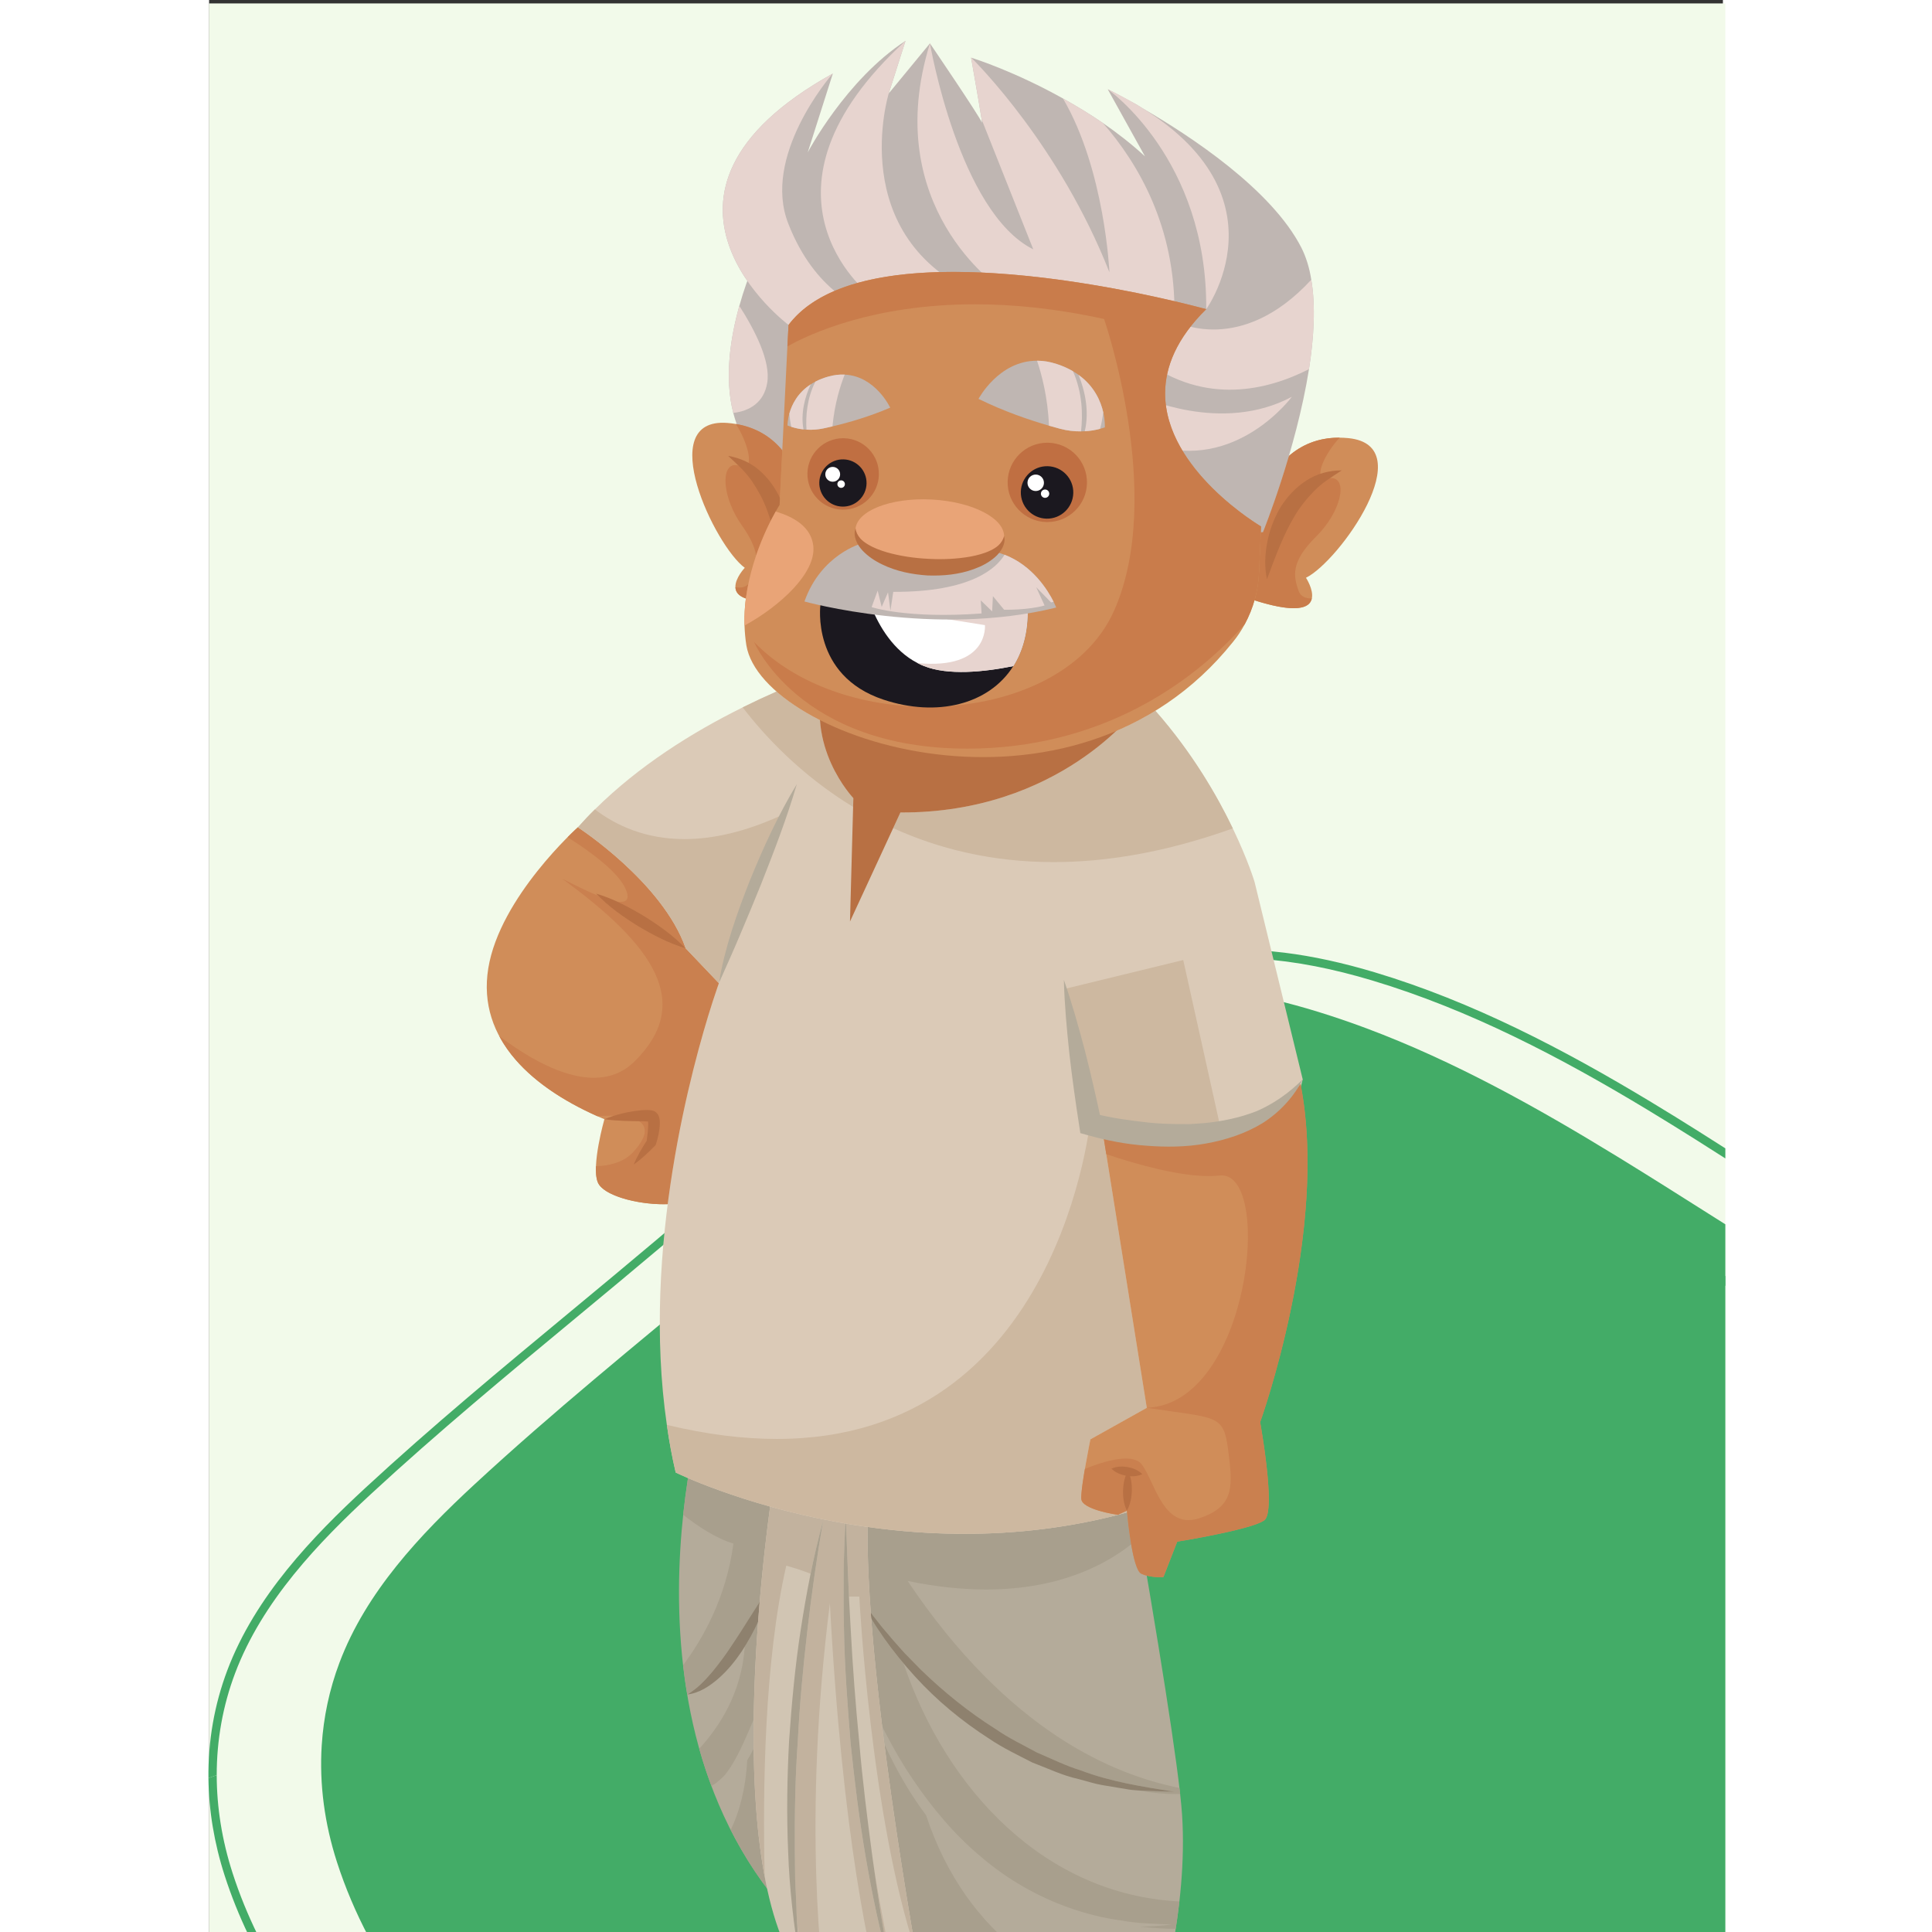 <?xml version="1.0" encoding="utf-8"?>
<svg version="1.1" id="svg2" width="2666.667" height="2666.667" viewBox="655.346 7.756 2007.443 2561.967" xmlns="http://www.w3.org/2000/svg">
  <rect x="655.346" y="7.756" width="2007.443" height="2561.967" fill="#333333" stroke="none"/>
  <g id="g10" transform="matrix(1.333,0,0,-1.333,0,2666.667)">
    <g id="g12" transform="scale(0.1)">
      <path d="M 20000 19912.747 L 20000 0 L 4915.094 0 L 4915.094 19912.747 L 20000 19912.747" style="fill: rgb(242, 250, 234); fill-opacity: 1; fill-rule: nonzero; stroke: none;" id="path14"/>
      <path d="M 20000,7767.3 V 0 H 6931.7 c -321.5,434.699 -577.9,910.102 -743.3,1423 -122.8,380.6 -176.3,773.3 -151.5,1162.4 h 0.1 c 17.8,277.7 75.5,553.5 176.6,821.8 264.5,702.3 801.6,1272.2 1342.4,1772.3 774.4,716.2 1597,1383.3 2410.8,2060.5 154.3,128.4 308.2,257.1 461.5,386.7 272.8,230.5 543.4,463.4 809.5,701 584.8,522.1 1193.7,1118.3 1909.5,1475 95.5,47.6 192.9,90.9 292.4,129.3 45.1,17.3 90.7,33.7 136.7,48.9 0.1,0.1 0.1,0.1 0.2,0.1 118.9,39.4 240.8,71.5 366,94.9 0.1,0 0.1,0 0.2,0 11.3,2.2 22.7,4.3 34.1,6.3 85.2,14.9 171,25.8 257.1,33.1 6.4,0.5 12.8,1 19.2,1.5 0.1,0 0.2,0 0.2,0 0.6,0.1 1.3,0.1 1.9,0.2 14.3,1.1 28.6,2.1 42.9,3 13.8,0.9 27.7,1.7 41.5,2.5 3.1,0.2 6.3,0.3 9.4,0.4 24,1.2 48,2.1 72,2.6 342.6,8.9 687.7,-35 1023.1,-109.5 h 0.1 c 35.2,-7.8 70.2,-16 105.2,-24.5 20.4,-4.9 40.8,-9.9 61.1,-15.1 3.7,-0.9 7.3,-1.8 11,-2.8 70.2,-17.9 139.9,-37 208.9,-57.1 3.9,-1.1 7.9,-2.2 11.8,-3.4 0.8,-0.2 1.7,-0.5 2.5,-0.7 37.1,-10.9 74.1,-22.1 111,-33.5 73,-22.6 145.6,-46.1 217.9,-70.7 18.8,-6.3 37.6,-12.8 56.4,-19.4 0.1,0.1 0.2,0.1 0.2,0 9.3,-3.2 18.6,-6.4 27.8,-9.7 29.4,-10.3 58.8,-20.8 88.1,-31.4 27.9,-10.1 55.8,-20.4 83.6,-30.8 0,0 0,0 0.1,0 875.2,-327.2 1697.5,-787 2498.5,-1277.6 19.6,-12 39.2,-24 58.8,-36.1 1,-0.6 2.1,-1.2 3.1,-1.8 1.9,-1.2 3.7,-2.4 5.6,-3.5 1.1,-0.7 2.3,-1.4 3.4,-2.2 262.1,-161.3 522,-325.6 780.8,-489.4 11.5,-7.2 23,-14.5 34.5,-21.8 31.1,-19.6 62.3,-39.3 93.4,-59 30.7,-19.4 61.4,-38.8 92,-58.2" style="fill:#43ac67;fill-opacity:1;fill-rule:nonzero;stroke:none" id="path16"/>
      <path d="M 5752,89.602 C 5711.5,100 5671.4,110.5 5631.9,121.102 5658.1,80.5 5684.9,40.199 5712.6,0 h 100.6 c -20.7,29.699 -41.1,59.602 -61.2,89.602 z M 19390.1,7628.2 c -148.1,92.9 -299,188.4 -445,280.7 -803.6,508.4 -1624.6,1027.7 -2489.7,1447.8 0,0.1 0,0.1 0,0.1 -62.6,30.4 -125.3,60.2 -188.3,89.5 -90.4,42 -181.3,82.9 -272.7,122.5 -28.9,12.5 -57.7,24.9 -86.7,37.1 -0.1,0 -0.2,0.1 -0.3,0.1 -33.9,14.4 -67.9,28.5 -102,42.5 -65.4,26.8 -131.1,53 -197.1,78.3 -225.1,86.8 -453.5,165.1 -685.6,233.1 -169.2,49.6 -332.8,90.7 -491.3,123.3 -26,5.4 -51.8,10.6 -77.5,15.4 -33.1,6.4 -65.9,12.3 -98.6,17.9 -0.6,0.1 -1.2,0.2 -1.9,0.3 0,0 -0.1,0 -0.2,0 -111,18.9 -219.6,33.5 -325.7,43.6 h -0.1 c -57.2,5.6 -113.8,9.9 -169.6,12.9 -263.1,14.2 -511.4,0.5 -747.6,-40.7 -455.4,-79.5 -908.5,-276.8 -1385.2,-603.1 -411.2,-281.5 -788.7,-621.5 -1153.8,-951.8 h -0.1 c -7,-6.4 -13.9,-12.7 -20.9,-19 -79.3,-71.7 -161.2,-145.9 -241,-217.1 C 9657.3,7848.8 9076.8,7367.9 8515.5,6902.7 7834.2,6338.2 7129.8,5754.4 6470.9,5145.1 5947.5,4661.1 5375.1,4067 5097.5,3330.2 c -129,-342.6 -191.7,-703.8 -187.7,-1072 27.1,9.9 54.6,19.9 82.5,29.8 -0.3,348.1 60.6,689.2 182.5,1013 271.5,720.8 835.9,1306 1352.2,1783.5 657.2,607.7 1360.8,1190.8 2041.2,1754.6 561.9,465.6 1142.9,947.1 1696,1440.9 64.7,57.7 130.8,117.4 195.6,176.1 15.4,13.8 30.6,27.7 45.8,41.4 750.1,678.6 1525.7,1380.4 2518.8,1553.7 171.3,29.9 349.3,44.9 535.2,44.9 16.7,0 33.5,-0.1 50.3,-0.4 55,-0.8 110.8,-2.9 167.2,-6.3 54.5,-3.2 109.6,-7.7 165.5,-13.5 0.1,0.1 0.1,0.1 0.2,0 105.3,-10.7 213,-25.7 323.3,-45.1 34.8,-6.1 70,-12.7 105.3,-19.7 26.9,-5.3 53.9,-10.8 81.1,-16.7 144.5,-30.8 293.4,-68.8 447,-113.8 247.4,-72.5 490.7,-156.8 730.3,-250.6 10.7,-4.3 21.4,-8.5 32,-12.7 42.8,-16.9 85.4,-34.2 127.9,-51.7 0.1,0 0.2,-0.1 0.3,-0.1 35.9,-14.8 71.7,-29.8 107.5,-45 116.9,-49.8 233,-101.7 348.2,-155.5 70.8,-32.9 141.2,-66.6 211.3,-101.1 847.6,-415 1654.2,-925.3 2443.9,-1424.8 146,-92.4 297.1,-187.9 445.3,-280.9 215.6,-135.3 433.8,-269.9 653.8,-403.4 v 96.7 c -205.1,124.8 -408.6,250.4 -609.9,376.7" style="fill:#43ac67;fill-opacity:1;fill-rule:nonzero;stroke:none" id="path18"/>
      <path d="m 19735.1,8691.3 c -156.1,98.4 -313.3,195.7 -471.5,291.2 -872,526.4 -1778.6,999.7 -2750.1,1291.3 -318.4,95.6 -617.2,160.7 -899.5,195.6 -370.1,46 -711.7,40 -1031.4,-17.1 -139.7,-25 -279.2,-61.2 -419.3,-109.1 -134.5,-45.8 -269.4,-102.4 -405.5,-169.9 -49.1,-24.4 -98.4,-50.2 -147.9,-77.6 -61.1,-33.6 -122.4,-69.4 -184.1,-107.7 -80,-49.2 -160.5,-102.4 -241.7,-159.3 -12.3,-8.6 -24.5,-17.3 -36.8,-26 -408.7,-291.5 -784.9,-640.2 -1149.1,-977.7 -80,-74.2 -162.8,-150.8 -243.3,-224.5 -557.2,-509.5 -1143.1,-1006.8 -1709.7,-1487.7 -44.4,-37.7 -89,-75.5 -133.6,-113.4 C 9265.8,6451 8603.4,5884.9 7981.3,5295.6 7495.7,4835.7 6968.4,4279.7 6668.7,3601.4 c -26.5,-59.8 -51.1,-120.5 -73.8,-182.2 -5,-13.5 -9.8,-27 -14.6,-40.5 C 6351.1,2727.3 6346.9,2012.6 6568.5,1308.8 6710,859.398 6922.3,419.699 7200.1,0 h 101.8 c -287.3,425.801 -508.3,873.699 -653.5,1334.7 -200.8,637.7 -211.5,1284 -32.7,1881 17.4,58.5 36.8,116.4 57.9,173.9 48.1,130.7 105.2,257.1 169.7,379.3 302.7,574.7 765.5,1057.6 1195.3,1464.7 590.2,559 1217.4,1097.8 1832.3,1620.4 76.3,64.8 152.4,129.4 228.2,193.7 350.4,297.4 708.3,601.1 1062.2,910.2 116,101.3 231.6,203.2 346.4,305.6 101.9,90.9 203.1,182.2 303.4,273.9 7.6,7 15.2,13.9 22.9,21 73.4,67.3 148.2,136.7 220.8,203.9 73.6,68.2 147.4,136.6 221.6,204.7 372.4,341.6 755.4,675.8 1171.4,936.4 42.5,26.7 85.4,52.5 128.6,77.5 0.1,0.1 0.1,0.1 0.2,0.1 65.9,38.2 132.7,74.5 200.5,108.4 49.6,25 99.6,48.7 150.3,71 h 0.1 c 175.1,77.8 356.6,140.1 546,183 40.9,9.4 82.1,17.8 123.7,25.2 172.9,31 352.5,46.5 540.1,46.5 157.2,0 320,-10.9 489,-32.9 5.8,-0.6 11.6,-1.4 17.4,-2.3 h 0.1 c 90.6,-12 182.9,-27.2 277.1,-45.6 0.1,0.1 0.1,0 0.2,0 182.2,-35.6 371.5,-82.8 568.5,-142 967.4,-290.3 1872.2,-763.6 2743.2,-1290.1 159.7,-96.6 318.2,-194.9 475.8,-294.1 97.5,-61.5 194.6,-123.3 291.4,-185.3 v 100.3 c -88,56.5 -176.3,112.5 -264.9,168.2" style="fill:#43ac67;fill-opacity:1;fill-rule:nonzero;stroke:none" id="path20"/>
      <path d="M 5752,89.602 C 5711.5,100 5671.4,110.5 5631.9,121.102 c -243.5,376 -431.6,767.699 -560.6,1167.498 -104.3,323.3 -158.1,649.1 -161.5,969.6 27.1,9.9 54.6,19.9 82.5,29.8 0.3,-321.5 52.8,-649 157.7,-974.1 C 5286.1,892 5489.4,481.402 5752,89.602" style="fill:#43ac67;fill-opacity:1;fill-rule:nonzero;stroke:none" id="path108"/>
      <path d="M 8584.87 11716.969 C 8584.87 11716.969 7809.354 11023.911 7693.823 10314.361 C 7578.332 9604.811 8139.342 9109.818 8848.884 8812.804 C 8848.884 8812.804 8716.886 8350.793 8782.901 8185.794 C 8848.884 8020.796 9360.419 7921.765 9640.916 7987.813 C 9921.422 8053.779 10515.448 10000.857 10515.448 10083.397 C 10515.448 10165.855 9244.913 11964.507 9244.913 11964.507 L 8584.87 11716.969 L 8584.87 11716.969" style="fill: rgb(208, 141, 89); fill-opacity: 1; fill-rule: nonzero; stroke: none;" id="path110"/>
      <path d="M 8585.404 11716.558 L 8585.404 11716.558 C 8585.404 11716.558 8545.504 11681.277 8483.328 11617.937 C 8720.339 11467.79 8980.833 11274.157 9057.105 11109.897 C 9103.068 11010.701 9075.386 10974.846 9010.543 10974.846 C 8999.976 10974.846 8988.447 10975.831 8976.074 10977.636 C 9068.239 10935.463 9156.113 10886.316 9242.476 10834.708 C 9389.965 10742.24 9533.056 10642.635 9657.424 10512.424 C 9484.796 10563.704 9330.874 10645.588 9181.317 10734.61 C 9041.713 10821.827 8906.154 10915.689 8786.749 11035.972 C 8645.381 11093.324 8492.28 11175.043 8425.837 11207.288 C 9349.261 10536.054 9734.106 9967.053 9148.621 9387.385 C 9031.178 9271.369 8891.771 9225.012 8743.871 9225.012 C 8424.007 9225.012 8064.523 9441.864 7802.127 9640.666 C 7847.736 9554.845 7904.891 9473.864 7971.637 9397.805 C 8167.141 9175.784 8444.224 8994.704 8756.261 8853.089 C 8763.866 8849.643 8771.439 8846.28 8779.078 8842.915 C 8818.649 8845.787 8859.788 8847.92 8902.535 8847.92 C 8911.741 8847.92 8921.021 8847.757 8930.374 8847.592 C 9322.284 8840.536 9309.378 8670.369 9131.039 8481.494 C 9034.837 8378.279 8883.525 8348.905 8765.023 8345.378 C 8764.112 8321.338 8764.187 8298.2 8765.507 8276.621 C 8766.467 8261.032 8768.075 8246.346 8770.373 8232.562 C 8773.302 8215.249 8777.42 8199.496 8782.901 8185.794 C 8834.788 8056.077 9162.167 7967.137 9436.076 7967.137 C 9450.45 7967.137 9464.694 7967.383 9478.724 7967.876 C 9595.191 8875.652 9811.231 9624.585 9920.683 9965.822 C 9920.683 9965.822 9921.914 9971.648 9925.441 9981.083 C 9964.169 10099.56 9987.635 10165.281 9987.635 10165.281 L 9982.958 10171.188 L 9657.884 10512.589 C 9426.73 11172.089 8585.404 11716.558 8585.404 11716.558 L 8585.404 11716.558" style="fill: rgb(202, 128, 79); fill-opacity: 1; fill-rule: nonzero; stroke: none;" id="path112"/>
      <path d="M 9657.424 10512.424 C 9484.796 10563.704 9330.874 10645.588 9181.317 10734.61 C 9033.705 10826.832 8890.629 10926.438 8766.369 11056.894 C 8939.161 11005.86 9093.083 10923.976 9242.476 10834.708 C 9389.965 10742.24 9533.056 10642.635 9657.424 10512.424 L 9657.424 10512.424" style="fill: rgb(184, 112, 67); fill-opacity: 1; fill-rule: nonzero; stroke: none;" id="path114"/>
      <path d="M 8848.884 8812.804 C 8967.714 8861.704 9089.062 8889.354 9216.254 8901.826 C 9250.59 8904.369 9276.296 8907.569 9324.072 8899.856 C 9332.639 8897.641 9341.229 8894.687 9349.319 8891.242 C 9359.255 8885.252 9370.118 8875.652 9377.387 8866.463 C 9387.528 8851.038 9393.41 8835.449 9395.528 8824.7 C 9400.886 8800.907 9400.443 8782.692 9400.22 8764.559 C 9397.94 8693.835 9382.4 8633.365 9363.652 8570.599 L 9359.55 8556.897 L 9354.331 8551.481 C 9288.546 8483.874 9220.109 8418.318 9140.4 8361.787 C 9178.044 8451.958 9226.936 8533.103 9278.478 8612.114 L 9269.182 8593.08 C 9277.001 8650.842 9284.082 8712.705 9284.747 8765.709 C 9284.607 8778.426 9283.237 8791.308 9281.506 8797.625 C 9280.891 8802.302 9280.39 8800.743 9282.852 8798.856 C 9284.697 8795 9289.851 8790.815 9293.887 8789.666 L 9297.005 8787.943 C 9283.951 8791.882 9247.169 8790.979 9219.905 8792.702 C 9100 8794.589 8975.41 8794.097 8848.884 8812.804" style="fill: rgb(184, 112, 67); fill-opacity: 1; fill-rule: nonzero; stroke: none;" id="path116"/>
      <path d="M 9832.072 5961.642 C 9832.072 5961.642 8748.507 2345.138 11175.522 437.69 L 11846.099 554.936 C 11846.099 554.936 12587.647 -98.985 14364.229 -13.245 C 14364.229 -13.245 14657.796 953.771 14595.522 1895.187 C 14533.33 2836.525 13693.652 7380.249 13693.652 7380.249 L 13212.77 6439.981 L 11447.182 6566.99 L 9832.072 5961.642 L 9832.072 5961.642" style="fill: rgb(180, 171, 154); fill-opacity: 1; fill-rule: nonzero; stroke: none;" id="path118"/>
      <path d="M 9680.857 5242.739 C 9663.487 5130.825 9647.037 5008.247 9633.106 4877.133 C 9776.197 4765.22 9959.082 4643.051 10132.285 4591.197 C 10060.247 4047.468 9822.472 3636.245 9632.031 3382.47 C 9642.819 3287.131 9655.701 3190.804 9672.94 3094.482 C 9687.914 3102.193 9703.338 3110.562 9719.173 3119.587 C 9798.268 3174.889 9861.281 3244.056 9921.996 3315.107 C 9992.475 3400.767 10059.097 3490.526 10120.059 3585.044 C 10213.922 3723.625 10300.892 3867.289 10393.607 4011.12 C 10426.508 4398.138 10466.63 4730.925 10497.233 4959.591 C 10116.038 5066.008 9831.907 5177.921 9680.857 5242.739 Z M 14048.017 4900.928 C 13487.138 4746.924 12940.125 4688.178 12431.757 4688.178 C 12090.438 4688.178 11766.595 4714.597 11467.695 4756.606 C 11464.331 4504.718 11476.392 4214.105 11498.873 3903.884 C 11555.158 3828.236 11613.74 3754.72 11675.932 3683.996 C 11726.146 3622.377 11780.789 3564.37 11832.808 3504.557 L 11999.2 3334.388 C 12226.966 3114.006 12474.012 2914.551 12740.748 2746.6 C 12870.385 2656.1 13013.311 2588.738 13151.562 2512.843 C 13296.623 2451.554 13438.319 2380.501 13589.698 2334.307 C 13886.546 2221.41 14201.611 2172.755 14518.725 2122.706 C 14438.729 2124.019 14358.404 2126.398 14277.997 2130.172 C 14237.957 2131.896 14197.672 2132.881 14157.55 2135.424 C 14287.596 2112.04 14413.13 2099.487 14531.442 2099.487 C 14546.539 2099.487 14561.636 2099.651 14576.486 2100.061 C 14574.353 2119.588 14572.056 2139.526 14569.595 2160.284 C 13916.494 2291.971 12873.256 2715.911 11865.544 4219.358 C 12154.271 4159.627 12413.788 4134.438 12646.311 4134.438 C 13364.886 4134.438 13825.503 4375.33 14089.041 4583.648 C 14066.314 4715.745 14052.529 4852.602 14048.017 4900.928 Z M 11503.222 3845.876 C 11529.395 3501.439 11568.039 3134.602 11612.345 2771.787 C 11625.882 2744.874 11639.749 2718.126 11653.943 2691.543 C 11733.283 2537.704 11820.5 2388.213 11917.234 2245.531 C 12110.457 1960.744 12331.822 1694.417 12594.704 1475.759 C 12853.811 1252.999 13154.106 1080.863 13476.635 966.57 C 13638.188 910.368 13805.401 866.718 13976.389 843.991 C 14146.638 811.91 14320.334 808.382 14494.931 801.572 C 14387.942 788.526 14279.72 781.552 14171.253 781.142 C 14331.575 762.845 14458.092 758.908 14532.181 758.743 C 14545.719 845.14 14558.273 936.377 14569.02 1031.142 C 13234.266 1098.011 12252.072 2137.967 11824.767 3399.536 C 11706.536 3540.412 11597.576 3688.998 11503.222 3845.876 Z M 10377.936 3814.615 C 10340.111 3728.548 10294.903 3645.923 10245.018 3565.763 C 10214.496 3107.116 9992.393 2768.178 9792.361 2550.668 C 9827.887 2424.314 9868.747 2298.945 9916.089 2174.725 C 9919.37 2177.187 9922.734 2179.729 9926.18 2182.355 C 9922.16 2182.438 9918.139 2182.519 9914.201 2182.847 C 9929.709 2190.149 9944.23 2198.436 9957.85 2207.461 C 9981.726 2226.907 10006.751 2248.567 10032.432 2272.362 C 10060.247 2302.883 10083.958 2336.687 10106.603 2371.065 C 10153.863 2447.041 10196.2 2527.284 10233.531 2611.221 C 10268.402 2687.115 10301.057 2764.403 10334.204 2842.596 C 10338.306 3178.498 10355.291 3509.807 10377.936 3814.615 Z M 11634.006 2597.519 C 11722.863 1899.947 11829.034 1232.488 11904.599 783.193 C 11924.701 663.568 11942.67 559.449 11957.603 474.366 C 12091.997 387.559 12351.185 247.093 12752.809 137.888 C 13084.037 47.963 13512.245 -20.793 14047.442 -20.793 C 14149.182 -20.793 14254.777 -18.249 14364.393 -12.998 C 14365.378 -9.635 14374.649 21.297 14389.007 75.038 C 14359.634 73.726 14330.098 73.069 14300.56 73.069 C 13404.68 73.069 12451.366 669.639 12048.675 1889.527 C 11974.176 1988.64 11905.338 2091.856 11842.325 2198.109 C 11765.692 2327.415 11695.542 2460.661 11634.006 2597.519 Z M 10334.04 2553.129 C 10314.923 2513.254 10293.837 2473.953 10269.96 2436.129 C 10252.567 2137.639 10187.749 1912.171 10105.455 1742.743 C 10206.784 1542.874 10326.327 1347.764 10466.957 1160.367 C 10458.588 1199.094 10450.712 1238.395 10443.246 1278.27 C 10443.246 1278.024 10443.246 1277.859 10443.246 1277.614 C 10407.637 1467.637 10382.038 1669.639 10364.561 1878.204 C 10364.48 1878.449 10364.48 1878.778 10364.48 1879.025 C 10364.48 1879.107 10364.48 1879.434 10364.398 1879.517 C 10346.019 2099.077 10336.666 2325.856 10334.04 2553.129 L 10334.04 2553.129" style="fill: rgb(168, 159, 141); fill-opacity: 1; fill-rule: nonzero; stroke: none;" id="path120"/>
      <path d="M 11384.58 4064.041 C 11475.49 3931.78 11570.665 3803.785 11675.932 3683.996 C 11726.146 3622.377 11780.789 3564.37 11832.808 3504.557 L 11999.2 3334.388 C 12226.966 3114.006 12474.012 2914.551 12740.748 2746.6 C 12870.385 2656.1 13013.311 2588.738 13151.562 2512.843 C 13296.623 2451.554 13438.319 2380.501 13589.698 2334.307 C 13886.546 2221.41 14201.611 2172.755 14518.725 2122.706 C 14438.729 2124.019 14358.404 2126.398 14277.997 2130.172 C 14197.59 2133.537 14116.445 2134.439 14037.105 2149.453 L 13797.935 2189.329 C 13718.185 2202.949 13641.47 2229.697 13562.786 2249.388 C 13403.531 2284.423 13256.994 2356.624 13104.795 2413.648 C 12960.883 2488.558 12813.033 2557.56 12678.474 2649.042 C 12405.337 2824.461 12152.795 3032.7 11935.531 3272.689 C 11718.515 3512.186 11525.292 3774.822 11384.58 4064.041 L 11384.58 4064.041" style="fill: rgb(142, 129, 110); fill-opacity: 1; fill-rule: nonzero; stroke: none;" id="path122"/>
      <path d="M 10492.392 4159.956 C 10469.747 4044.675 10430.364 3934.652 10383.761 3827.99 C 10337.814 3720.833 10280.217 3619.015 10216.219 3520.637 C 10150.991 3423.411 10076.082 3330.696 9986.485 3251.851 C 9898.366 3174.069 9792.032 3103.177 9672.989 3090.049 C 9774.555 3148.96 9849.876 3230.764 9921.996 3315.107 C 9992.475 3400.767 10059.097 3490.526 10120.059 3585.044 C 10246.413 3771.456 10360.131 3967.304 10492.392 4159.956 L 10492.392 4159.956" style="fill: rgb(142, 129, 110); fill-opacity: 1; fill-rule: nonzero; stroke: none;" id="path124"/>
      <path d="M 10544.985 5287.783 C 10544.985 5287.783 10012.576 2050.176 10636.223 612.698 C 10636.223 612.698 10632.12 532.948 10792.934 429.322 L 10927.738 -17.019 C 10927.738 -17.019 11321.813 -107.846 11558.768 -23.173 C 11795.722 61.501 11694.967 362.206 11694.967 362.206 C 11694.967 362.206 11941.111 302.476 12003.221 219.525 C 12003.221 219.525 11372.602 3616.717 11478.935 5035.24 C 11585.27 6453.764 10544.985 5287.783 10544.985 5287.783 L 10544.985 5287.783" style="fill: rgb(209, 197, 179); fill-opacity: 1; fill-rule: nonzero; stroke: none;" id="path126"/>
      <path d="M 11498.627 3904.21 C 11500.022 3885.013 11501.416 3865.732 11502.893 3846.367 C 11502.975 3846.203 11503.139 3846.04 11503.222 3845.876 C 11501.745 3865.321 11500.268 3884.603 11498.873 3903.884 C 11498.791 3903.964 11498.709 3904.131 11498.627 3904.21 L 11498.627 3904.21" style="fill: rgb(114, 101, 83); fill-opacity: 1; fill-rule: nonzero; stroke: none;" id="path128"/>
      <path d="M 10497.725 4959.428 C 10416.498 4354.489 10269.058 3020.309 10364.398 1879.517 C 10364.48 1879.434 10364.48 1879.107 10364.48 1879.025 C 10364.48 1878.696 10364.48 1878.532 10364.561 1878.204 C 10382.038 1669.884 10407.637 1468.047 10443.246 1278.27 C 10422.816 2157.659 10441.113 3426.201 10658.457 4371.638 C 10787.191 4335.043 10866.12 4304.932 10900.17 4290.984 C 10936.107 4467.633 10976.967 4643.216 11024.636 4816.992 C 10962.198 4454.178 10910.016 4090.542 10867.925 3725.84 C 10826.081 3361.218 10791.21 2995.861 10773.077 2629.515 C 10746.412 2263.664 10741.326 1896.746 10743.541 1530.074 L 10746.495 1254.804 L 10759.212 979.862 C 10759.622 936.294 10761.345 892.973 10763.725 849.57 C 10789.651 584.883 10829.773 334.966 10888.355 113.519 L 10927.738 -17.019 C 10927.738 -17.019 10965.644 -25.716 11025.047 -35.234 C 11037.764 -37.203 11051.548 -39.09 11066.153 -40.977 C 11011.263 316.423 10818.697 1835.949 11091.998 3996.677 C 11216.792 1662.992 11492.227 465.586 11622.437 9.81 C 11625.308 11.944 11628.099 14.077 11630.888 16.211 C 11691.931 65.193 11712.279 136.082 11715.726 200.982 C 11719.992 286.723 11694.475 361.96 11694.475 361.96 C 11694.475 361.96 11694.721 361.96 11695.049 361.877 C 11694.967 362.124 11694.967 362.206 11694.967 362.206 C 11694.967 362.206 11704.895 359.827 11721.304 355.314 C 11671.912 582.012 11602.581 924.726 11531.281 1357.939 C 11578.131 1025.07 11631.216 693.023 11694.967 362.206 C 11588.223 726.826 11513.068 1099.98 11448.003 1474.2 C 11383.76 1848.831 11337.403 2226.25 11298.102 2604.246 C 11267.826 2982.976 11238.289 3362.042 11232.218 3742.086 C 11226.474 3931.86 11228.935 4121.884 11228.771 4311.742 C 11232.053 4471.653 11237.796 4631.564 11245.182 4791.312 C 10968.516 4838.817 10717.039 4898.22 10497.725 4959.428 Z M 11253.14 4789.916 C 11262.657 4547.63 11270.452 4305.752 11281.692 4064.041 C 11384.663 4064.041 11384.663 4064.041 11384.663 4064.041 C 11384.663 4064.041 11497.56 1871.147 11948.413 526.712 C 11935.531 600.965 11920.763 687.115 11904.599 783.193 C 11828.869 1232.57 11722.618 1900.356 11633.76 2598.093 C 11626.375 2655.936 11619.155 2714.023 11612.017 2772.28 C 11567.711 3135.176 11529.148 3501.85 11502.893 3846.367 C 11501.416 3865.732 11500.022 3885.013 11498.627 3904.21 C 11476.064 4214.351 11464.085 4504.965 11467.448 4756.606 C 11394.509 4766.861 11322.962 4778.02 11253.14 4789.916 L 11253.14 4789.916" style="fill: rgb(194, 178, 158); fill-opacity: 1; fill-rule: nonzero; stroke: none;" id="path130"/>
      <path d="M 11694.967 362.206 C 11588.223 726.826 11513.068 1099.98 11448.003 1474.2 C 11383.76 1848.831 11337.403 2226.25 11298.102 2604.246 C 11267.826 2982.976 11238.289 3362.042 11232.218 3742.086 C 11226.474 3931.86 11228.935 4121.884 11228.771 4311.742 C 11232.71 4501.6 11240.012 4691.378 11249.448 4880.908 C 11265.119 4501.437 11275.129 4122.788 11299.005 3744.711 C 11318.779 3366.551 11347.494 2989.051 11384.498 2612.368 C 11416.414 2235.194 11463.838 1859.579 11513.724 1484.374 C 11564.922 1109.169 11623.093 734.868 11694.967 362.206 L 11694.967 362.206" style="fill: rgb(168, 159, 141); fill-opacity: 1; fill-rule: nonzero; stroke: none;" id="path132"/>
      <path d="M 11024.636 4816.992 C 10962.198 4454.178 10910.016 4090.542 10867.925 3725.84 C 10826.081 3361.218 10791.21 2995.861 10773.077 2629.515 C 10746.412 2263.664 10741.326 1896.746 10743.541 1530.074 L 10746.495 1254.804 L 10759.212 979.862 C 10761.016 795.747 10784.975 613.6 10792.934 429.322 C 10732.71 792.301 10689.061 1159.547 10676.754 1528.27 C 10660.672 1896.911 10666.497 2266.29 10686.518 2634.605 C 10712.035 3002.589 10745.756 3370.246 10802.041 3734.701 C 10858.079 4098.994 10927.164 4461.726 11024.636 4816.992 L 11024.636 4816.992" style="fill: rgb(168, 159, 141); fill-opacity: 1; fill-rule: nonzero; stroke: none;" id="path134"/>
      <path d="M 15795.881 9209.012 L 15651.559 8658.635 L 14723.353 5132.631 C 12099.709 4043.776 9558.146 5298.039 9558.146 5298.039 C 9521.759 5454.176 9492.434 5612.529 9470.142 5772.111 C 9213.185 7529.904 9729.429 9369.744 9920.683 9965.822 C 9920.683 9965.822 9921.914 9971.648 9925.441 9981.083 C 9964.169 10099.56 9987.635 10165.281 9987.635 10165.281 L 9982.958 10171.188 L 9657.884 10512.589 C 9426.73 11172.089 8585.404 11716.558 8585.404 11716.558 C 8639.383 11777.52 8695.701 11837.414 8754.341 11894.848 C 9192.066 12329.046 9723.604 12662.242 10224.588 12909.862 C 11126.95 13358.089 11934.301 13531.785 11934.301 13531.785 C 11934.301 13531.785 13039.566 14109.073 14013.474 13202.034 C 14560.324 12692.763 14904.104 12114.327 15100.034 11705.975 C 15253.791 11386.809 15317.133 11172.089 15317.133 11172.089 L 15795.881 9209.012 L 15795.881 9209.012" style="fill: rgb(219, 202, 183); fill-opacity: 1; fill-rule: nonzero; stroke: none;" id="path136"/>
      <path d="M 8754.341 11894.848 L 8754.341 11894.848 C 8695.701 11837.414 8639.383 11777.52 8585.404 11716.558 C 8585.404 11716.558 9426.73 11172.089 9657.884 10512.589 L 9982.958 10171.188 C 10107.26 10576.012 10399.432 11475.994 10632.94 11846.768 C 10252.32 11669.298 9925.114 11599.558 9645.799 11599.558 C 9263.759 11599.558 8971.242 11730.178 8754.341 11894.848 L 8754.341 11894.848" style="fill: rgb(205, 184, 160); fill-opacity: 1; fill-rule: nonzero; stroke: none;" id="path138"/>
      <path d="M 10561.312 13067.066 C 10451.533 13018.904 10338.881 12966.558 10224.588 12909.862 C 10437.666 12631.884 10798.841 12238.957 11323.127 11919.709 L 11325.506 12007.171 C 11325.506 12007.171 11024.965 12321.497 10993.541 12783.016 C 10824.522 12868.674 10678.149 12964.999 10561.312 13067.066 Z M 14330.098 12876.058 C 14203.333 12798.36 14073.124 12731.654 13940.37 12675.124 C 13622.025 12374.008 12919.448 11864.327 11810.819 11864.327 C 11805.076 11864.327 11799.332 11864.327 11793.589 11864.327 L 11721.551 11708.518 C 12162.23 11507.993 12692.341 11370.645 13317.463 11370.645 C 13843.225 11370.645 14436.267 11467.707 15100.034 11705.975 C 14945.045 12028.996 14697.507 12458.517 14330.098 12876.058 L 14330.098 12876.058" style="fill: rgb(205, 184, 160); fill-opacity: 1; fill-rule: nonzero; stroke: none;" id="path140"/>
      <path d="M 14607.254 10396.491 L 13436.186 10111.375 L 13688.483 8847.592 C 13688.483 8847.592 13398.526 5632.22 10563.282 5632.22 C 10234.352 5632.22 9871.044 5675.541 9470.142 5772.111 C 9492.434 5612.529 9521.759 5454.176 9558.146 5298.039 C 9558.146 5298.039 10794 4688.178 12431.757 4688.178 C 12940.125 4688.178 13487.138 4746.924 14048.017 4900.928 C 14047.114 4910.61 14046.54 4916.763 14046.375 4918.568 L 14003.219 4898.876 L 13956.041 4876.806 C 13956.041 4876.806 13858.732 4890.671 13764.869 4919.224 C 13679.458 4944.987 13596.753 4983.057 13592.816 5034.173 C 13591.42 5052.552 13593.144 5082.171 13597.082 5118.601 C 13601.103 5157.819 13607.831 5204.997 13615.625 5254.39 C 13642.618 5426.69 13683.643 5628.2 13683.643 5628.2 L 14244.603 5941.704 L 13841.502 8464.922 C 13841.339 8464.922 13841.174 8465.003 13841.01 8465.085 L 13798.755 8730.264 C 13798.837 8730.181 13799.002 8730.181 13799.166 8730.181 L 13799.084 8730.346 C 14062.293 8678.82 14293.094 8657.405 14494.931 8657.405 C 14681.344 8657.405 14843.06 8675.702 14982.705 8705.239 L 14607.254 10396.491 L 14607.254 10396.491" style="fill: rgb(205, 184, 160); fill-opacity: 1; fill-rule: nonzero; stroke: none;" id="path142"/>
      <path d="M 13799.084 8730.346 L 14244.603 5941.704 L 13683.643 5628.2 C 13683.643 5628.2 13584.611 5141.41 13592.816 5034.173 C 13601.103 4926.937 13955.877 4877.38 13955.877 4877.38 L 14046.622 4918.65 C 14046.622 4918.65 14096.097 4335.619 14189.632 4291.64 C 14283.166 4247.581 14409.602 4258.657 14409.602 4258.657 L 14547.113 4610.642 C 14547.113 4610.642 15300.641 4731.663 15416.164 4825.197 C 15531.688 4918.65 15372.187 5798.695 15372.187 5798.695 C 15372.187 5798.695 16059.748 7701.794 15773.729 9164.871 C 15773.729 9164.871 15344.7 8427.753 13799.084 8730.346 L 13799.084 8730.346" style="fill: rgb(208, 141, 89); fill-opacity: 1; fill-rule: nonzero; stroke: none;" id="path144"/>
      <path d="M 15843.305 8372.863 C 15842.238 7757.833 15732.787 7137.715 15619.643 6660.279 C 15732.787 7137.715 15842.32 7757.915 15843.305 8372.863 Z M 15372.268 5799.023 C 15372.187 5798.777 15372.187 5798.695 15372.187 5798.695 C 15372.187 5798.695 15435.527 5449.253 15453.496 5167.337 C 15435.856 5446.382 15373.582 5791.639 15372.268 5799.023 Z M 15313.686 4777.528 C 15073.369 4695.152 14547.113 4610.642 14547.113 4610.642 L 14409.602 4258.657 C 14409.602 4258.657 14395.571 4257.427 14373.419 4257.427 C 14363.326 4257.427 14351.676 4257.672 14338.794 4258.411 C 14352.332 4257.59 14364.558 4257.345 14374.978 4257.345 C 14396.556 4257.345 14410.094 4258.493 14410.094 4258.493 L 14547.36 4610.478 C 14547.36 4610.478 15073.779 4694.988 15313.686 4777.528 Z M 14244.522 4272.277 C 14244.522 4272.113 14244.522 4272.359 14244.522 4272.195 C 14252.727 4270.144 14260.849 4268.339 14268.972 4266.78 C 14260.849 4268.339 14252.644 4270.144 14244.522 4272.277 L 14244.522 4272.277" style="fill: rgb(204, 204, 201); fill-opacity: 1; fill-rule: nonzero; stroke: none;" id="path146"/>
      <path d="M 14089.287 4583.895 C 14089.204 4583.813 14089.123 4583.731 14089.041 4583.648 C 14112.917 4445.07 14146.556 4311.742 14189.467 4291.313 C 14207.025 4283.189 14225.733 4276.954 14244.522 4272.195 C 14244.522 4272.359 14244.522 4272.113 14244.522 4272.277 C 14225.733 4277.117 14207.107 4283.436 14189.632 4291.64 C 14146.721 4311.824 14113.163 4445.235 14089.287 4583.895 L 14089.287 4583.895" style="fill: rgb(168, 159, 141); fill-opacity: 1; fill-rule: nonzero; stroke: none;" id="path148"/>
      <path d="M 14048.263 4900.928 C 14048.099 4900.928 14048.181 4900.928 14048.017 4900.928 C 14052.529 4852.602 14066.314 4715.745 14089.041 4583.648 C 14089.123 4583.731 14089.204 4583.813 14089.287 4583.895 C 14066.56 4716.156 14052.693 4853.176 14048.263 4900.928 L 14048.263 4900.928" style="fill: rgb(157, 147, 130); fill-opacity: 1; fill-rule: nonzero; stroke: none;" id="path150"/>
      <path d="M 15773.565 9164.379 C 15773.565 9164.379 15478.192 8657.241 14494.931 8657.241 C 14293.176 8657.241 14062.293 8678.656 13799.166 8730.181 L 13841.502 8464.922 C 14159.109 8358.751 14564.262 8247.084 14861.275 8247.084 C 14898.935 8247.084 14934.872 8248.889 14968.593 8252.663 C 14975.732 8253.484 14982.623 8253.895 14989.515 8253.895 C 15502.069 8253.73 15263.637 5979.364 14244.685 5942.279 C 14934.625 5835.453 15007.321 5884.763 15053.103 5529.25 C 15098.886 5172.506 15125.88 4962.546 14769.135 4843.986 C 14729.342 4830.695 14693.077 4824.705 14659.684 4824.705 C 14394.669 4824.705 14316.805 5205.243 14200.052 5372.046 C 14167.151 5419.552 14107.01 5437.274 14035.546 5437.274 C 13905.664 5437.274 13738.369 5378.692 13628.588 5333.32 C 13624.076 5306.9 13619.727 5280.399 13615.625 5254.39 C 13607.831 5204.915 13601.184 5157.819 13597.082 5118.601 C 13593.226 5082.007 13591.667 5052.306 13593.39 5034.091 C 13597.329 4983.222 13679.704 4945.152 13764.869 4919.224 C 13858.732 4890.918 13955.877 4877.38 13955.877 4877.38 L 14003.219 4898.876 L 14046.375 4919.06 C 14046.375 4919.06 14046.375 4918.896 14046.375 4918.568 L 14046.622 4918.65 C 14046.622 4918.65 14047.196 4912.332 14048.263 4900.928 L 14048.263 4900.928 C 14052.693 4853.176 14066.56 4716.156 14089.287 4583.895 C 14113.163 4445.235 14146.721 4311.824 14189.632 4291.64 C 14207.107 4283.436 14225.733 4277.117 14244.522 4272.277 C 14252.644 4270.144 14260.849 4268.339 14268.972 4266.78 C 14293.668 4262.103 14317.708 4259.56 14338.794 4258.411 C 14351.676 4257.672 14363.326 4257.427 14373.419 4257.427 C 14395.571 4257.427 14409.602 4258.657 14409.602 4258.657 L 14547.113 4610.642 C 14547.113 4610.642 15073.369 4695.152 15313.686 4777.528 C 15360.782 4793.691 15396.801 4809.773 15415.672 4825.197 C 15458.665 4859.903 15463.916 5002.011 15453.496 5167.337 C 15435.527 5449.253 15372.187 5798.695 15372.187 5798.695 C 15372.187 5798.695 15372.187 5798.777 15372.268 5799.023 C 15372.268 5799.105 15372.268 5799.105 15372.268 5799.105 C 15372.268 5799.105 15498.048 6147.316 15619.643 6660.279 C 15732.787 7137.715 15842.238 7757.833 15843.305 8372.863 C 15843.797 8641.816 15823.449 8909.784 15773.565 9164.379 L 15773.565 9164.379" style="fill: rgb(202, 128, 79); fill-opacity: 1; fill-rule: nonzero; stroke: none;" id="path152"/>
      <path d="M 10762.986 12145.996 C 10662.805 11802.791 10534.729 11472.794 10404.683 11143.7 C 10337.814 10979.851 10271.109 10816.166 10201.287 10653.629 C 10133.187 10490.354 10059.508 10329.376 9987.47 10165.855 C 10045.97 10519.563 10165.924 10857.272 10295.888 11187.35 C 10429.953 11516.444 10578.214 11839.712 10762.986 12145.996" style="fill: rgb(180, 171, 154); fill-opacity: 1; fill-rule: nonzero; stroke: none;" id="path154"/>
      <path d="M 13419.612 10198.92 C 13501.168 9966.56 13566.561 9731.247 13628.916 9495.36 C 13689.55 9259.144 13743.373 9021.698 13794.16 8783.677 L 13715.559 8871.058 C 13887.778 8824.618 14076.487 8800.66 14258.223 8779.821 C 14349.953 8769.565 14441.929 8766.529 14533.576 8764.806 L 14671.005 8764.15 L 14807.534 8773.257 C 14988.859 8790.158 15167.232 8826.177 15337.563 8893.046 C 15505.023 8965.413 15656.892 9071.747 15795.717 9208.849 C 15707.926 9036.548 15569.43 8884.514 15398.688 8775.39 C 15226.47 8669.548 15030.868 8606.618 14833.789 8571.173 C 14635.807 8535.154 14435.364 8534.087 14237.957 8549.513 C 14038.991 8563.542 13848.394 8600.628 13651.644 8655.601 L 13583.626 8674.553 L 13573.042 8742.981 C 13535.874 8983.546 13501.578 9224.602 13474.256 9466.889 C 13448.658 9709.505 13426.013 9952.694 13419.612 10198.92" style="fill: rgb(180, 171, 154); fill-opacity: 1; fill-rule: nonzero; stroke: none;" id="path156"/>
      <path d="M 14046.622 4918.65 C 14013.885 4985.601 14007.731 5051.814 14008.141 5117.862 C 14011.259 5183.829 14021.023 5249.631 14057.616 5314.694 C 14090.6 5247.662 14096.671 5181.449 14096.097 5115.401 C 14092.815 5049.434 14083.052 4983.714 14046.622 4918.65" style="fill: rgb(184, 112, 67); fill-opacity: 1; fill-rule: nonzero; stroke: none;" id="path158"/>
      <path d="M 13892.618 5336.683 C 13950.052 5361.544 14002.727 5360.232 14054.335 5352.437 C 14105.451 5342.099 14155.417 5325.115 14200.626 5281.63 C 14143.193 5256.523 14090.436 5257.918 14038.909 5265.876 C 13987.793 5276.46 13937.827 5293.445 13892.618 5336.683" style="fill: rgb(184, 112, 67); fill-opacity: 1; fill-rule: nonzero; stroke: none;" id="path160"/>
      <path d="M 14139.664 12890.826 C 14139.664 12890.826 13378.671 11856.779 11793.589 11864.327 L 11292.112 10779.9 L 11325.506 12007.171 C 11325.506 12007.171 10831.824 12523.335 11043.836 13204.085 C 11255.765 13884.755 14139.664 12890.826 14139.664 12890.826 L 14139.664 12890.826" style="fill: rgb(184, 112, 67); fill-opacity: 1; fill-rule: nonzero; stroke: none;" id="path162"/>
      <path d="M 15042.601 14093.156 C 15099.131 14056.398 15172.236 14022.103 15266.099 13990.842 C 15733.033 13835.279 15866.36 13897.553 15886.544 13993.468 C 15905.662 14082.08 15828.126 14199.162 15828.126 14199.162 C 16157.794 14360.139 16981.308 15514.88 16249.934 15588.313 C 16219.987 15591.349 16190.942 15592.662 16163.21 15592.825 C 15504.858 15598.652 15343.798 14881.143 15343.798 14881.143 C 15343.798 14881.143 15108.65 14738.954 14975.732 14558.613 C 14865.623 14409.533 14825.091 14235.263 15042.601 14093.156 L 15042.601 14093.156" style="fill: rgb(208, 141, 89); fill-opacity: 1; fill-rule: nonzero; stroke: none;" id="path164"/>
      <path d="M 16155.333 15592.825 C 15939.875 15592.825 15778.242 15515.127 15658.287 15411.008 C 15529.964 14973.201 15400.165 14653.05 15400.165 14653.05 C 15400.165 14653.05 15392.698 14652.804 15378.586 14652.311 L 15361.11 14252.493 C 15357.172 14157.399 15341.911 14064.274 15316.148 13974.597 C 15494.027 13918.394 15619.314 13896.323 15706.367 13896.323 C 15828.126 13896.323 15875.222 13939.563 15886.544 13993.468 C 15884.822 13993.386 15883.181 13993.386 15881.457 13993.386 C 15828.044 13993.386 15773.647 14010.698 15753.299 14072.561 C 15706.696 14210.976 15669.118 14351.852 15930.111 14610.139 C 16178.634 14856.037 16249.606 15191.284 16077.305 15191.284 C 16068.609 15191.284 16059.255 15190.463 16049.328 15188.659 C 16040.877 15187.182 16033.246 15186.525 16026.272 15186.525 C 15892.78 15186.525 16027.831 15450.063 16163.21 15592.825 C 16160.584 15592.825 16157.959 15592.825 16155.333 15592.825 L 16155.333 15592.825" style="fill: rgb(201, 124, 75); fill-opacity: 1; fill-rule: nonzero; stroke: none;" id="path166"/>
      <path d="M 15440.204 14184.639 C 15414.031 14304.347 15420.021 14427.501 15442.173 14547.373 C 15463.916 14667.819 15508.304 14784.737 15570.333 14893.779 C 15636.217 15000.522 15724.008 15096.929 15830.67 15165.521 C 15936.347 15236.328 16063.685 15267.424 16183.885 15267.26 C 16080.588 15200.144 15987.135 15142.137 15910.339 15063.535 C 15834.772 14985.59 15767.575 14902.558 15712.439 14808.695 C 15600.936 14620.887 15524.386 14410.845 15440.204 14184.639" style="fill: rgb(184, 112, 67); fill-opacity: 1; fill-rule: nonzero; stroke: none;" id="path168"/>
      <path d="M 15858.073 16274.315 C 15730.326 15467.211 15400.165 14653.05 15400.165 14653.05 C 15400.165 14653.05 11527.426 14520.543 11508.391 14577.238 C 11497.314 14612.191 11340.439 15224.513 11218.106 15705.396 C 11138.273 16023.166 11072.389 16284.407 11072.389 16284.407 L 10680.774 16714.42 C 10680.774 16714.42 8949.155 18007.822 11120.058 19214.499 L 11121.781 19216.14 L 10871.617 18430.697 C 10871.617 18430.697 11250.104 19152.963 11844.295 19540.475 L 11677.574 19017.42 L 12087.567 19515.369 C 12087.567 19515.369 12584.284 18785.389 12603.319 18728.694 L 12604.959 18727.053 C 12605.041 18732.058 12603.482 18743.627 12600.447 18761.923 L 12600.529 18765.205 C 12579.36 18906.492 12496.657 19373.426 12496.657 19373.426 L 12499.938 19371.785 C 12537.927 19361.282 12938.895 19231.072 13410.751 18967.289 C 13539.074 18895.743 13675.438 18814.188 13808.355 18722.786 C 13951.2 18624.575 14093.799 18513.072 14226.225 18391.805 L 13856.354 19058.608 C 13856.354 19058.608 13857.994 19056.885 13861.276 19056.885 C 13894.259 19039.819 13925.519 19024.477 13956.698 19007.41 C 13994.603 18986.981 14042.274 18961.382 14098.23 18930.696 C 14136.054 18911.907 14170.596 18889.918 14205.056 18867.847 C 14673.549 18597.417 15486.316 18063.45 15782.837 17482.223 C 15829.603 17388.688 15862.833 17282.108 15880.965 17164.124 C 15925.271 16901.57 15907.385 16588.558 15858.073 16274.315 L 15858.073 16274.315" style="fill: rgb(191, 182, 178); fill-opacity: 1; fill-rule: nonzero; stroke: none;" id="path170"/>
      <path d="M 14181.59 16006.921 C 14181.59 16006.921 14983.28 15622.281 15688.316 15999.947 C 15688.316 15999.947 15133.591 15247.076 14298.837 15522.839 C 13464.082 15798.601 13146.557 16424.873 13148.444 16549.176 C 13150.249 16673.478 14533.822 16747.813 14533.822 16747.813 C 14533.822 16747.813 15176.913 16400.259 15880.965 17164.124 C 15925.271 16901.57 15907.385 16588.558 15858.073 16274.315 C 15448.901 16066.406 14828.292 15909.694 14218.267 16362.845 C 13171.91 17140.658 14181.59 16006.921 14181.59 16006.921 L 14181.59 16006.921" style="fill: rgb(231, 212, 207); fill-opacity: 1; fill-rule: nonzero; stroke: none;" id="path172"/>
      <path d="M 10801.712 15109.728 C 10404.354 15261.353 10209.409 15532.766 10130.972 15838.888 C 10039.981 16191.693 10103.814 16591.923 10191.276 16903.95 C 10278.74 17217.619 10389.751 17441.445 10389.751 17441.445 L 10978.362 17338.393 C 10978.362 17338.393 12115.544 14608.088 10801.712 15109.728 L 10801.712 15109.728" style="fill: rgb(191, 182, 178); fill-opacity: 1; fill-rule: nonzero; stroke: none;" id="path174"/>
      <path d="M 14519.792 16809.349 C 14501.413 15544.745 12577.145 15344.057 11218.106 15705.396 C 11138.273 16023.166 11072.389 16284.407 11072.389 16284.407 L 10680.774 16714.42 C 10680.774 16714.42 8949.155 18007.822 11120.058 19214.499 C 11084.695 19173.557 10415.185 18389.262 10678.887 17720.736 C 10947.347 17032.191 11412.722 16886.146 11412.722 16886.146 L 11476.064 17024.479 C 11476.064 17024.479 10196.036 18031.123 11844.295 19540.475 L 11677.574 19017.42 C 11677.574 19017.42 11235.663 17588.312 12579.853 17008.397 C 13922.483 16430.206 12783.25 17083.306 12783.25 17083.306 C 12783.25 17083.306 11581.496 17888.278 12087.567 19515.369 C 12087.567 19515.369 12374.816 17835.275 13115.38 17466.388 L 12600.447 18761.923 L 12600.529 18765.205 C 12579.36 18906.492 12496.657 19373.426 12496.657 19373.426 L 12499.938 19371.785 C 12550.644 19321.325 13378.998 18495.268 13872.926 17238.131 C 13872.926 17238.131 13828.128 18256.672 13410.751 18967.289 C 13539.074 18895.743 13675.438 18814.188 13808.355 18722.786 C 14160.586 18319.767 14532.591 17684.471 14519.792 16809.349 L 14519.792 16809.349" style="fill: rgb(231, 212, 207); fill-opacity: 1; fill-rule: nonzero; stroke: none;" id="path176"/>
      <path d="M 11000.678 14058.122 C 10938.568 14031.784 10860.705 14010.616 10762.822 13996.011 C 10276.032 13923.645 10155.504 14007.99 10152.222 14105.955 C 10148.694 14196.536 10245.346 14298.44 10245.346 14298.44 C 9948.415 14513.979 9337.142 15793.761 10070.092 15739.61 C 10100.122 15737.394 10129.002 15733.702 10156.325 15729.025 C 10805.815 15620.886 10840.357 14886.394 10840.357 14886.394 C 10840.357 14886.394 11047.282 14705.643 11147.052 14505.035 C 11229.674 14339.135 11239.438 14160.517 11000.678 14058.122 L 11000.678 14058.122" style="fill: rgb(208, 141, 89); fill-opacity: 1; fill-rule: nonzero; stroke: none;" id="path178"/>
      <path d="M 10156.325 15729.025 C 10260.772 15571.329 10345.609 15303.853 10235.255 15303.853 C 10224.835 15303.853 10212.691 15306.233 10198.661 15311.319 C 10181.431 15317.555 10165.76 15320.591 10151.565 15320.591 C 10003.059 15320.591 10022.012 14994.37 10215.973 14720.904 C 10304.913 14595.453 10345.854 14499.292 10358.244 14420.527 C 10425.687 14618.343 10506.176 14774.809 10552.698 14858.005 C 10576.491 14900.752 10591.752 14923.808 10591.752 14923.808 L 10618.5 15467.129 C 10518.729 15588.232 10374.325 15690.462 10165.432 15727.466 C 10162.396 15728.04 10159.36 15728.533 10156.325 15729.025 Z M 10280.544 14136.97 C 10256.997 14110.878 10225.491 14101.689 10192.918 14101.689 C 10179.38 14101.689 10165.595 14103.329 10152.222 14105.955 C 10153.698 14060.665 10180.282 14018.329 10256.423 13992.975 C 10262.74 14041.876 10270.945 14090.038 10280.544 14136.97 L 10280.544 14136.97" style="fill: rgb(201, 124, 75); fill-opacity: 1; fill-rule: nonzero; stroke: none;" id="path180"/>
      <path d="M 10624.9 14217.048 C 10581.086 14454.413 10542.031 14674.465 10464.66 14878.764 C 10426.59 14980.749 10374.818 15074.201 10313.856 15164.044 C 10251.828 15254.707 10169.78 15327.975 10079.692 15411.992 C 10198.086 15391.399 10318.122 15338.724 10409.934 15250.686 C 10503.141 15164.701 10572.881 15054.592 10619.402 14938.003 C 10661.575 14819.853 10685.123 14697.028 10685.697 14574.613 C 10686.763 14452.771 10671.339 14330.438 10624.9 14217.048" style="fill: rgb(184, 112, 67); fill-opacity: 1; fill-rule: nonzero; stroke: none;" id="path182"/>
      <path d="M 15381.048 14709.746 L 15361.11 14252.493 C 15353.479 14070.264 15304.498 13895.257 15219.331 13737.314 C 15186.922 13676.517 15147.95 13617.361 15104.055 13563.291 C 13510.112 11567.477 10420.108 12587.25 10261.346 13526.123 C 10250.679 13592.664 10245.101 13659.041 10242.721 13723.694 C 10226.803 14224.597 10458.999 14690.3 10552.698 14858.005 C 10576.491 14900.752 10591.752 14923.808 10591.752 14923.808 L 10669.369 16500.767 L 10680.774 16714.42 C 11499.037 17801.635 14835.676 16871.049 14835.676 16871.049 C 13665.099 15716.144 15381.048 14709.746 15381.048 14709.746 L 15381.048 14709.746" style="fill: rgb(208, 141, 89); fill-opacity: 1; fill-rule: nonzero; stroke: none;" id="path184"/>
      <path d="M 12570.581 15978.696 C 12823.781 15854.394 13077.555 15767.998 13271.517 15712.124 C 13311.31 15700.473 13348.477 15690.217 13382.773 15681.274 C 13450.873 15663.387 13520.449 15654.772 13590.354 15655.593 C 13602.661 15655.346 13615.46 15655.839 13627.85 15656.823 C 13678.966 15659.367 13729.835 15667.489 13780.048 15681.11 C 13795.802 15684.966 13811.719 15689.724 13827.144 15694.812 C 13827.144 15694.812 13831.329 15757.742 13811.39 15845.533 C 13786.449 15955.149 13723.272 16104.065 13565.985 16217.374 C 13548.838 16229.763 13530.46 16242.153 13510.276 16253.721 C 13464.165 16280.797 13411.49 16305.166 13350.692 16324.938 C 13280.131 16348.404 13214.001 16358.578 13152.711 16358.414 C 12772.091 16359.809 12570.581 15978.696 12570.581 15978.696" style="fill: rgb(191, 182, 178); fill-opacity: 1; fill-rule: nonzero; stroke: none;" id="path186"/>
      <path d="M 13627.85 15656.823 C 13678.966 15659.367 13729.835 15667.489 13780.048 15681.11 C 13793.668 15732.717 13804.827 15787.772 13811.39 15845.533 C 13786.449 15955.149 13723.272 16104.065 13565.985 16217.374 C 13630.557 16056.97 13674.042 15855.789 13627.85 15656.823" style="fill: rgb(231, 212, 207); fill-opacity: 1; fill-rule: nonzero; stroke: none;" id="path188"/>
      <path d="M 13152.711 16358.414 C 13197.92 16225.333 13259.865 15995.107 13271.517 15712.124 C 13311.31 15700.473 13348.477 15690.217 13382.773 15681.274 C 13450.873 15663.387 13520.449 15654.772 13590.354 15655.593 C 13609.308 15819.934 13605.04 16039.74 13510.276 16253.721 C 13464.165 16280.797 13411.49 16305.166 13350.692 16324.938 C 13280.131 16348.404 13214.001 16358.578 13152.711 16358.414" style="fill: rgb(231, 212, 207); fill-opacity: 1; fill-rule: nonzero; stroke: none;" id="path190"/>
      <path d="M 13254.779 15542.612 C 13041.454 15542.612 12865.872 15372.363 12860.539 15157.891 C 12855.041 14940.053 13027.26 14759.056 13245.179 14753.558 C 13248.46 14753.476 13251.825 14753.476 13255.188 14753.476 C 13468.513 14753.476 13644.095 14923.726 13649.428 15138.199 C 13654.844 15356.118 13482.707 15537.116 13264.788 15542.53 C 13261.424 15542.612 13258.142 15542.612 13254.779 15542.612 L 13254.779 15542.612" style="fill: rgb(192, 111, 66); fill-opacity: 1; fill-rule: nonzero; stroke: none;" id="path192"/>
      <path d="M 13513.393 15041.629 C 13509.783 14897.553 13390.076 14783.67 13246 14787.28 C 13101.923 14790.809 12988.041 14910.598 12991.569 15054.674 C 12995.18 15198.75 13114.887 15312.633 13258.963 15309.022 C 13403.038 15305.412 13517.004 15185.705 13513.393 15041.629" style="fill: rgb(27, 24, 31); fill-opacity: 1; fill-rule: nonzero; stroke: none;" id="path194"/>
      <path d="M 13221.467 15141.973 C 13220.401 15096.682 13182.823 15060.992 13137.614 15062.14 C 13092.406 15063.207 13056.633 15100.785 13057.781 15145.994 C 13058.848 15191.284 13096.426 15226.975 13141.716 15225.826 C 13186.925 15224.678 13222.616 15187.182 13221.467 15141.973" style="fill: rgb(255, 255, 255); fill-opacity: 1; fill-rule: nonzero; stroke: none;" id="path196"/>
      <path d="M 13274.224 15034.655 C 13273.65 15011.763 13254.614 14993.631 13231.724 14994.205 C 13208.832 14994.779 13190.699 15013.815 13191.273 15036.706 C 13191.848 15059.597 13210.883 15077.73 13233.774 15077.155 C 13256.665 15076.581 13274.798 15057.545 13274.224 15034.655" style="fill: rgb(255, 255, 255); fill-opacity: 1; fill-rule: nonzero; stroke: none;" id="path198"/>
      <path d="M 11736.975 13613.669 C 11869.154 13617.524 11971.222 13607.104 12076.654 13603.576 C 12128.754 13599.064 12180.527 13598.161 12234.924 13595.372 C 12289.978 13591.762 12345.607 13592.746 12413.706 13583.064 C 12373.666 13529.57 12318.858 13490.022 12258.143 13468.197 C 12197.839 13443.009 12132.036 13435.789 12067.546 13438.168 C 12003.139 13443.255 11939.47 13457.121 11882.282 13486.904 C 11825.341 13515.293 11772.256 13555.25 11736.975 13613.669" style="fill: rgb(184, 112, 67); fill-opacity: 1; fill-rule: nonzero; stroke: none;" id="path200"/>
      <path d="M 11692.095 15891.48 C 11483.53 15801.719 11276.113 15742.481 11117.843 15705.314 C 11085.434 15697.519 11055.159 15690.791 11027.262 15684.966 C 10971.798 15673.315 10915.431 15669.213 10859.31 15672.658 C 10849.383 15672.905 10839.126 15673.889 10829.28 15675.12 C 10788.257 15679.222 10747.643 15687.837 10707.932 15700.801 C 10695.297 15704.575 10682.744 15708.924 10670.518 15713.682 C 10670.518 15713.682 10669.698 15764.47 10689.307 15834.211 C 10713.757 15921.346 10770.453 16038.51 10901.4 16123.347 C 10915.677 16132.537 10931.02 16141.808 10947.676 16150.259 C 10985.91 16170.196 11029.149 16187.672 11078.788 16201.128 C 11136.467 16217.21 11190.045 16222.707 11239.355 16220.082 C 11545.394 16205.97 11692.095 15891.48 11692.095 15891.48" style="fill: rgb(191, 182, 178); fill-opacity: 1; fill-rule: nonzero; stroke: none;" id="path202"/>
      <path d="M 10829.28 15675.12 C 10788.257 15679.222 10747.643 15687.837 10707.932 15700.801 C 10698.989 15742.81 10692.179 15787.525 10689.307 15834.211 C 10713.757 15921.346 10770.453 16038.51 10901.4 16123.347 C 10843.065 15996.911 10800.071 15836.918 10829.28 15675.12" style="fill: rgb(231, 212, 207); fill-opacity: 1; fill-rule: nonzero; stroke: none;" id="path204"/>
      <path d="M 11239.355 16220.082 C 11197.676 16114.896 11138.6 15932.34 11117.843 15705.314 C 11085.434 15697.519 11055.159 15690.791 11027.262 15684.966 C 10971.798 15673.315 10915.431 15669.213 10859.31 15672.658 C 10850.695 15805.494 10862.921 15982.061 10947.676 16150.259 C 10985.91 16170.196 11029.149 16187.672 11078.788 16201.128 C 11136.467 16217.21 11190.045 16222.707 11239.355 16220.082" style="fill: rgb(231, 212, 207); fill-opacity: 1; fill-rule: nonzero; stroke: none;" id="path206"/>
      <path d="M 11223.849 15587.329 C 11031.775 15587.329 10873.586 15434.063 10868.828 15240.84 C 10863.904 15044.665 11018.975 14881.636 11215.233 14876.712 C 11218.187 14876.712 11221.223 14876.63 11224.258 14876.63 C 11416.333 14876.63 11574.521 15029.978 11579.28 15223.119 C 11584.203 15419.376 11429.133 15582.405 11232.874 15587.247 C 11229.92 15587.329 11226.885 15587.329 11223.849 15587.329 L 11223.849 15587.329" style="fill: rgb(192, 111, 66); fill-opacity: 1; fill-rule: nonzero; stroke: none;" id="path208"/>
      <path d="M 11456.783 15136.148 C 11453.5 15006.431 11345.69 14903.87 11215.972 14907.07 C 11086.172 14910.27 10983.613 15018.081 10986.813 15147.88 C 10990.094 15277.598 11097.906 15380.24 11227.705 15376.958 C 11357.422 15373.758 11459.982 15265.948 11456.783 15136.148" style="fill: rgb(27, 24, 31); fill-opacity: 1; fill-rule: nonzero; stroke: none;" id="path210"/>
      <path d="M 11193.901 15226.482 C 11192.916 15185.787 11159.031 15153.623 11118.335 15154.608 C 11077.64 15155.593 11045.395 15189.479 11046.461 15230.174 C 11047.446 15270.87 11081.332 15303.115 11122.028 15302.049 C 11162.723 15301.064 11194.886 15267.26 11193.901 15226.482" style="fill: rgb(255, 255, 255); fill-opacity: 1; fill-rule: nonzero; stroke: none;" id="path212"/>
      <path d="M 11241.325 15129.912 C 11240.832 15109.236 11223.684 15092.908 11203.091 15093.483 C 11182.496 15093.975 11166.169 15111.123 11166.661 15131.718 C 11167.235 15152.311 11184.302 15168.638 11204.978 15168.146 C 11225.572 15167.654 11241.899 15150.507 11241.325 15129.912" style="fill: rgb(255, 255, 255); fill-opacity: 1; fill-rule: nonzero; stroke: none;" id="path214"/>
      <path d="M 13856.354 19058.608 C 13856.354 19058.608 14846.916 18366.453 14835.84 16870.803 C 14835.84 16870.803 15758.221 18146.647 13856.354 19058.608 L 13856.354 19058.608" style="fill: rgb(231, 212, 207); fill-opacity: 1; fill-rule: nonzero; stroke: none;" id="path216"/>
      <path d="M 10468.516 16137.377 C 10435.862 15942.185 10293.673 15858.086 10130.972 15838.888 C 10039.981 16191.693 10103.814 16591.923 10191.276 16903.95 C 10345.198 16662.976 10504.864 16353.984 10468.516 16137.377" style="fill: rgb(231, 212, 207); fill-opacity: 1; fill-rule: nonzero; stroke: none;" id="path218"/>
      <path d="M 12319.679 17241.823 C 12273.487 17241.823 12227.457 17241.331 12181.757 17240.1 C 11889.339 17232.633 11609.473 17200.306 11364.807 17131.633 C 11285.138 17109.316 11208.998 17083.061 11137.617 17052.539 C 10948.824 16972.049 10791.703 16861.777 10680.774 16714.42 L 10680.774 16714.42 L 10669.369 16500.767 C 10887.617 16623.347 11521.764 16919.703 12535.63 16919.703 C 12911.982 16919.703 13340.682 16878.844 13819.759 16773.166 C 13819.759 16773.166 14430.606 15008.727 13916.576 13865.719 C 13633.348 13235.92 12859.308 12915.277 12065.003 12915.277 C 11417.973 12915.277 10757.489 13128.109 10338.143 13559.845 C 10338.143 13559.845 10783.826 12499.459 12459.324 12499.459 C 12497.395 12499.459 12536.121 12499.951 12575.505 12501.099 C 13882.362 12540.073 14750.838 13208.762 15219.331 13737.314 C 15304.498 13895.257 15353.479 14070.264 15361.11 14252.493 L 15381.048 14709.746 C 15381.048 14709.746 14425.847 15269.967 14426.914 16034.079 C 14427.324 16294.17 14538.417 16577.809 14835.676 16871.049 C 14835.676 16871.049 14716.87 16904.197 14518.562 16950.635 C 14105.778 17047.37 13349.051 17201.783 12602.499 17235.259 C 12507.897 17239.526 12413.296 17241.823 12319.679 17241.823 L 12319.679 17241.823" style="fill: rgb(201, 124, 75); fill-opacity: 1; fill-rule: nonzero; stroke: none;" id="path220"/>
      <path d="M 10927.246 14514.389 C 10954.896 14248.719 10602.008 13920.692 10242.721 13723.694 C 10226.803 14224.597 10458.999 14690.3 10552.615 14858.005 C 10730.906 14805.659 10906.816 14706.955 10927.246 14514.389" style="fill: rgb(233, 164, 119); fill-opacity: 1; fill-rule: nonzero; stroke: none;" id="path222"/>
      <path d="M 13059.587 13849.392 C 13057.946 13639.513 13005.845 13462.29 12916.495 13320.347 C 12673.469 12935.625 12154.271 12810.83 11625.473 12986.659 C 10901.647 13226.895 10997.971 13931.276 10997.971 13931.276 C 10997.971 13931.276 11199.399 13921.43 11505.19 13907.481 C 11914.527 13888.528 12510.358 13863.914 13059.587 13849.392" style="fill: rgb(27, 24, 31); fill-opacity: 1; fill-rule: nonzero; stroke: none;" id="path224"/>
      <path d="M 13059.587 13849.392 C 13057.946 13639.513 13005.845 13462.29 12916.495 13320.347 C 12622.847 13261.273 12267.661 13225.664 12027.917 13321.168 C 12005.518 13329.537 11985.006 13339.547 11964.494 13350.459 C 11722.863 13474.515 11581.823 13717.787 11505.19 13907.481 C 11914.527 13888.528 12510.358 13863.914 13059.587 13849.392" style="fill: rgb(255, 255, 255); fill-opacity: 1; fill-rule: nonzero; stroke: none;" id="path226"/>
      <path d="M 13059.587 13849.392 C 13057.946 13639.513 13005.845 13462.29 12916.495 13320.347 C 12622.847 13261.273 12267.661 13225.664 12027.917 13321.168 C 12005.518 13329.537 11985.006 13339.547 11964.494 13350.459 C 12676.916 13282.277 12634.497 13728.043 12634.497 13728.043 L 11505.19 13907.481 C 11914.527 13888.528 12510.358 13863.914 13059.587 13849.392" style="fill: rgb(231, 212, 207); fill-opacity: 1; fill-rule: nonzero; stroke: none;" id="path228"/>
      <path d="M 13343.39 13902.969 C 12133.021 13603.002 10839.126 13963.192 10839.126 13963.192 C 11004.043 14432.752 11407.636 14540.398 11407.636 14540.398 C 12252.974 14214.094 12743.21 14456.054 12743.21 14456.054 C 12773.24 14448.177 12802.039 14438.824 12829.606 14428.403 C 13110.703 14320.018 13261.424 14072.398 13317.463 13960.403 C 13335.021 13924.793 13343.39 13902.969 13343.39 13902.969" style="fill: rgb(191, 182, 178); fill-opacity: 1; fill-rule: nonzero; stroke: none;" id="path230"/>
      <path d="M 13292.602 13953.757 L 13144.506 14105.627 L 13227.785 13923.481 C 13062.541 13876.468 12825.505 13880.981 12825.505 13880.981 L 12713.837 14016.359 L 12706.125 13864.899 L 12593.062 13974.268 L 12601.103 13844.141 C 11857.012 13789.415 11507.16 13907.154 11507.16 13907.154 L 11567.219 14070.921 L 11607.34 13909.533 L 11670.435 14054.593 L 11694.311 13871.544 L 11722.453 14059.106 C 12507.404 14055.249 12754.861 14303.28 12829.606 14428.403 C 13110.703 14320.018 13261.424 14072.398 13317.463 13960.403 L 13292.602 13953.757" style="fill: rgb(231, 212, 207); fill-opacity: 1; fill-rule: nonzero; stroke: none;" id="path232"/>
      <path d="M 12825.012 14603.74 C 12815.577 14417.983 12476.883 14284.081 12068.531 14304.839 C 11660.179 14325.515 11336.747 14492.893 11346.182 14678.731 C 11355.617 14864.488 11694.311 14998.389 12102.662 14977.631 C 12511.014 14956.955 12834.366 14789.577 12825.012 14603.74" style="fill: rgb(233, 164, 119); fill-opacity: 1; fill-rule: nonzero; stroke: none;" id="path234"/>
      <path d="M 12825.176 14614.816 C 12845.36 14537.362 12792.931 14453.51 12732.954 14402.805 C 12671.254 14349.719 12599.381 14312.388 12525.21 14285.886 C 12376.702 14230.996 12219.171 14216.884 12064.346 14222.135 C 11909.85 14232.39 11754.534 14262.339 11612.181 14331.915 C 11541.127 14365.801 11473.356 14410.189 11417.317 14469.263 C 11362.838 14525.958 11319.106 14614.734 11347.167 14689.725 C 11359.146 14613.257 11411.492 14565.751 11469.745 14531.537 C 11527.426 14495.928 11593.146 14472.381 11659.359 14452.361 C 11792.85 14414.373 11932.578 14394.189 12072.715 14387.544 C 12212.854 14379.749 12353.894 14385.738 12490.667 14410.025 C 12558.52 14423.234 12626.292 14440.054 12687.336 14469.673 C 12748.708 14497.898 12805.731 14539.824 12825.176 14614.816" style="fill: rgb(184, 112, 67); fill-opacity: 1; fill-rule: nonzero; stroke: none;" id="path236"/>
    </g>
  </g>
</svg>